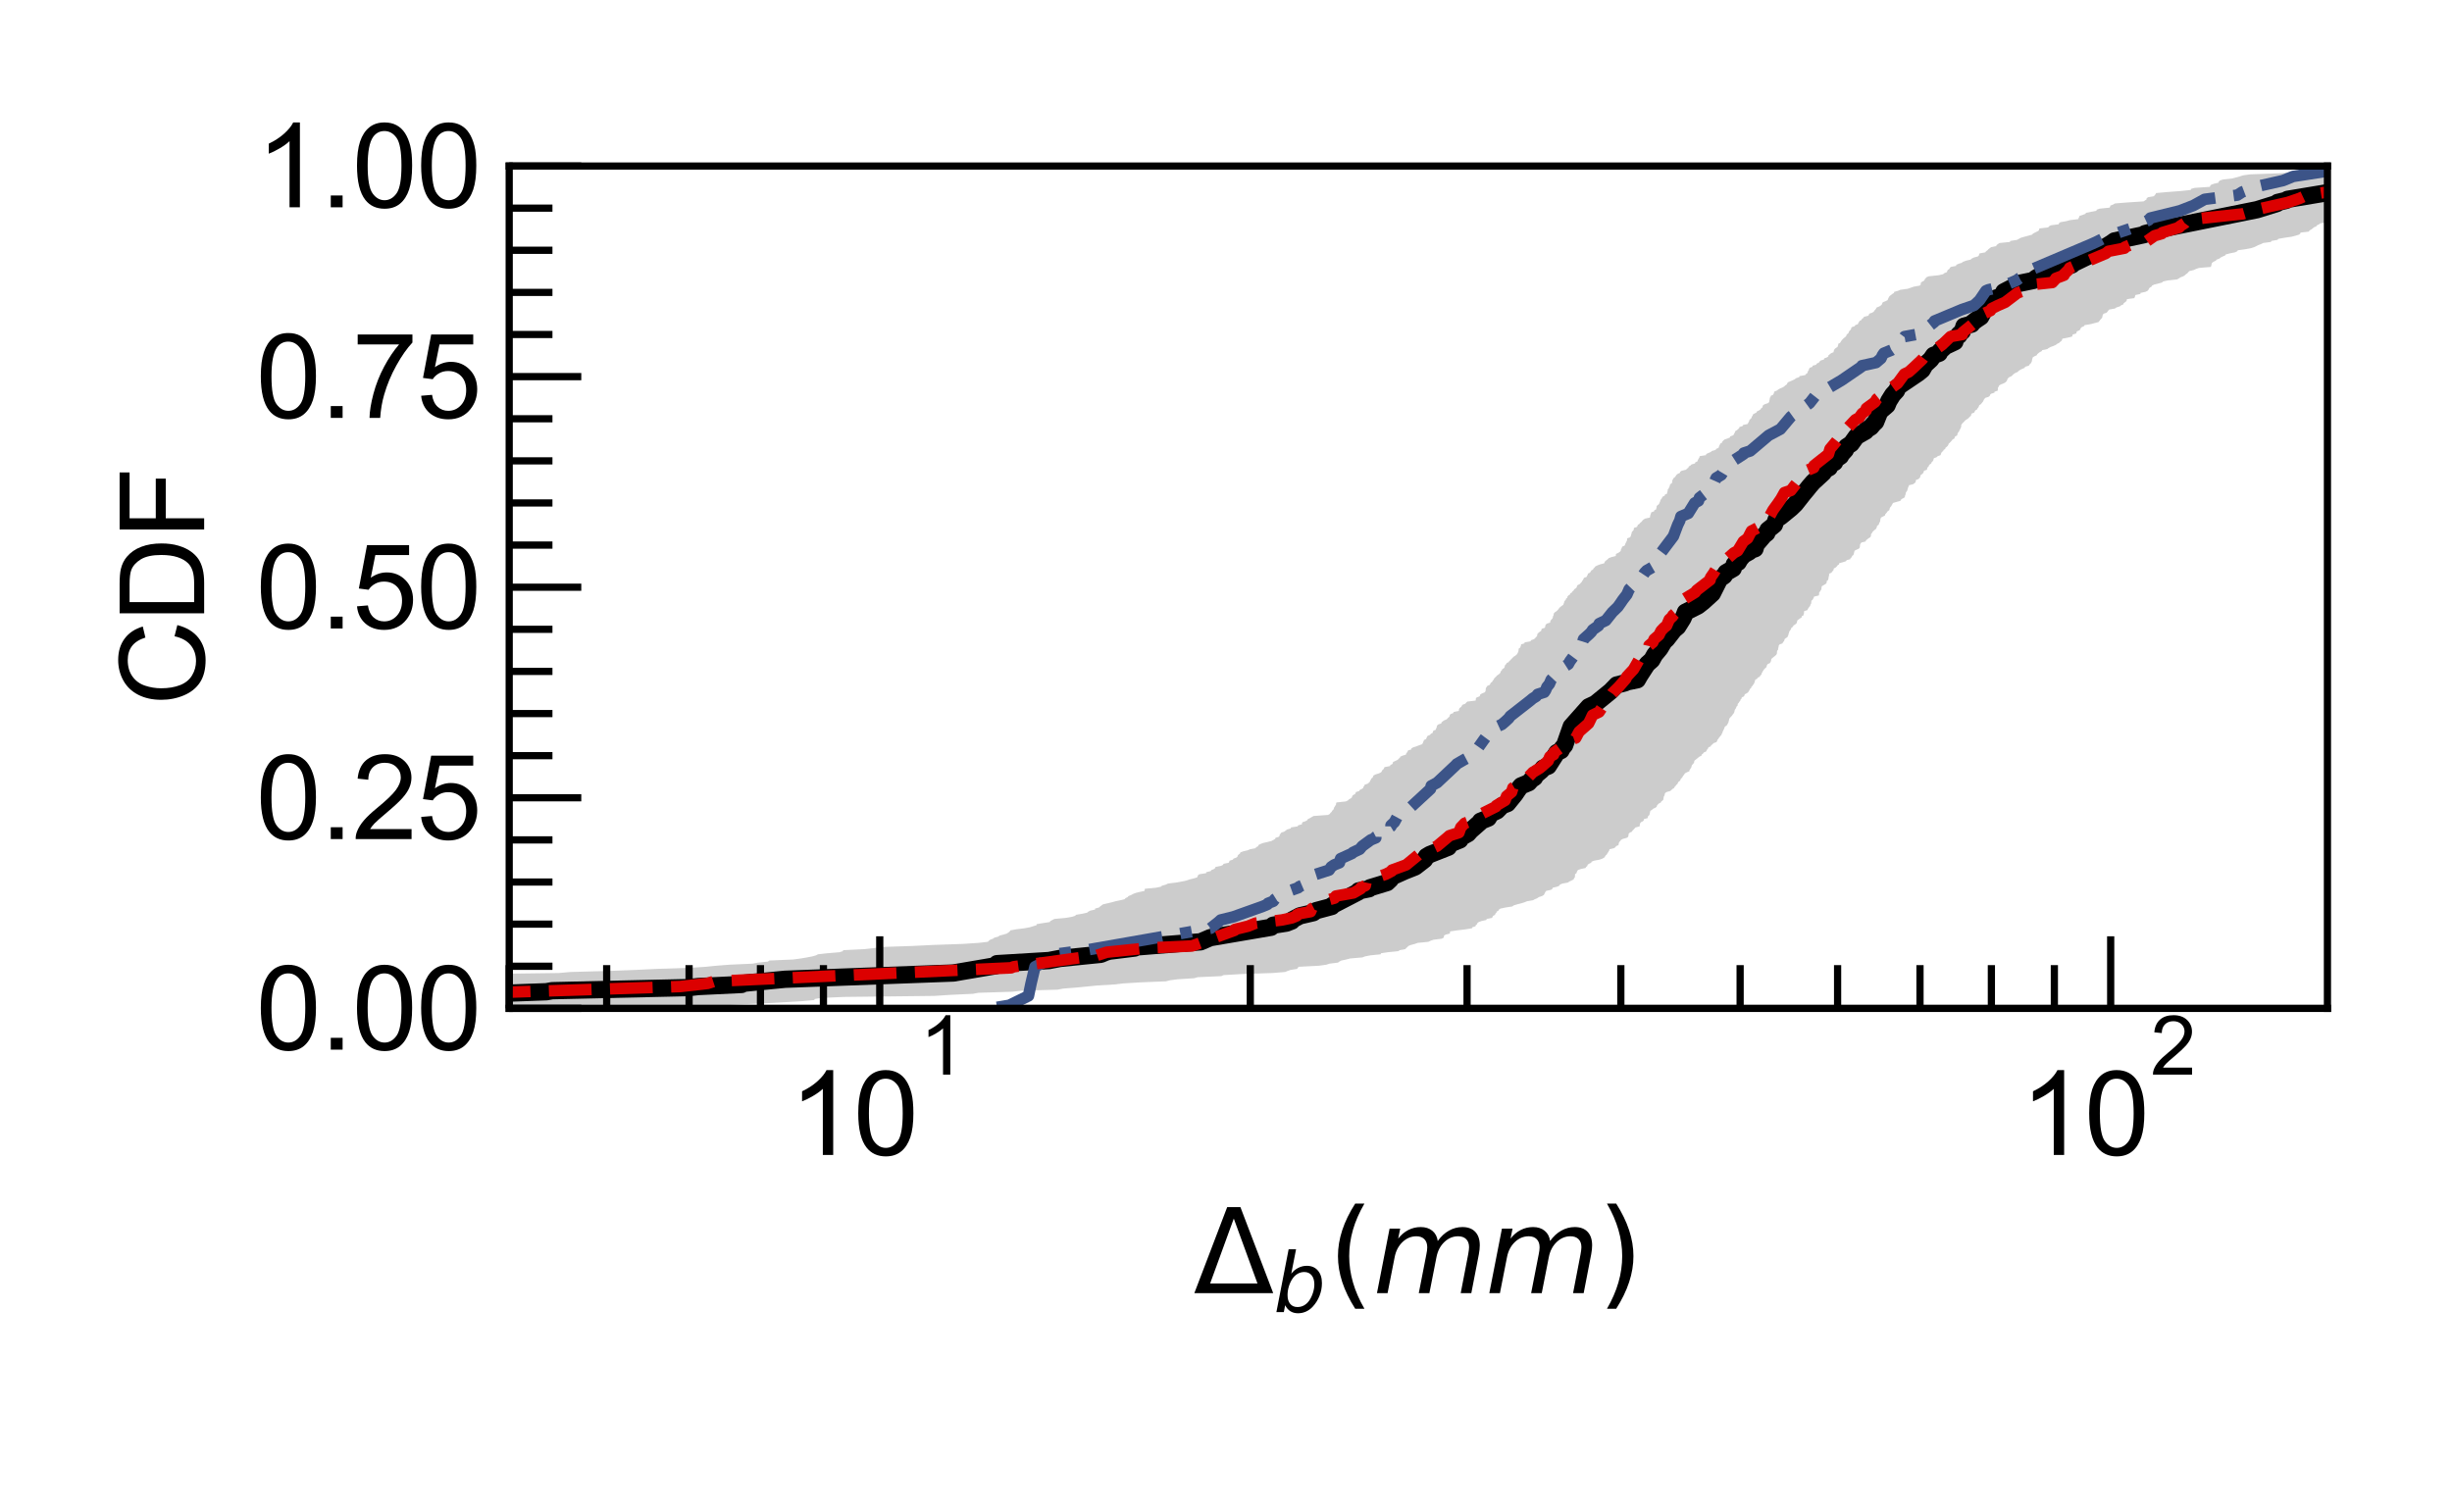<?xml version="1.0" encoding="utf-8" standalone="no"?>
<!DOCTYPE svg PUBLIC "-//W3C//DTD SVG 1.1//EN"
  "http://www.w3.org/Graphics/SVG/1.1/DTD/svg11.dtd">
<svg xmlns:xlink="http://www.w3.org/1999/xlink" width="170.079pt" height="104.882pt" viewBox="0 0 170.079 104.882" xmlns="http://www.w3.org/2000/svg" version="1.1">
 <defs>
  <style type="text/css">*{stroke-linejoin: round; stroke-linecap: butt}</style>
 </defs>
 <g id="figure_1">
  <g id="patch_1">
   <path d="M 0 104.882 
L 170.079 104.882 
L 170.079 0 
L 0 0 
z
" style="fill: #ffffff"/>
  </g>
  <g id="axes_1">
   <g id="patch_2">
    <path d="M 35.32 69.962 
L 161.439 69.962 
L 161.439 11.52 
L 35.32 11.52 
z
" style="fill: #ffffff"/>
   </g>
   <g id="PolyCollection_1">
    <path d="M -62.913 69.89 
L 45.444 69.89 
L 50.181 69.818 
L 50.434 69.746 
L 51.632 69.674 
L 53.203 69.602 
L 54.501 69.529 
L 55.69 69.457 
L 56.475 69.385 
L 56.515 69.313 
L 56.929 69.241 
L 58.527 69.169 
L 64.802 69.097 
L 65.92 69.024 
L 67.488 68.952 
L 67.875 68.88 
L 70.212 68.808 
L 70.869 68.736 
L 73.355 68.664 
L 73.733 68.592 
L 74.634 68.519 
L 75.393 68.447 
L 76.098 68.375 
L 77.282 68.303 
L 77.911 68.231 
L 79.068 68.159 
L 80.873 68.086 
L 81.144 68.014 
L 81.695 67.942 
L 82.837 67.87 
L 83.083 67.798 
L 84.707 67.726 
L 84.871 67.654 
L 86.112 67.581 
L 88.273 67.509 
L 89.145 67.437 
L 89.313 67.365 
L 89.526 67.293 
L 89.979 67.221 
L 90.006 67.148 
L 90.096 67.076 
L 91.479 67.004 
L 92.006 66.932 
L 92.218 66.86 
L 92.804 66.788 
L 92.903 66.716 
L 93.044 66.643 
L 93.383 66.571 
L 93.661 66.499 
L 94.503 66.427 
L 94.683 66.355 
L 95.057 66.283 
L 95.769 66.211 
L 95.793 66.138 
L 96.267 66.066 
L 96.985 65.994 
L 97.095 65.922 
L 97.481 65.85 
L 97.538 65.778 
L 97.627 65.705 
L 97.687 65.633 
L 97.869 65.561 
L 98.142 65.489 
L 98.341 65.417 
L 99.078 65.345 
L 99.225 65.273 
L 99.432 65.2 
L 100.008 65.128 
L 100.135 65.056 
L 100.16 64.984 
L 100.16 64.912 
L 100.288 64.84 
L 100.574 64.768 
L 100.574 64.695 
L 100.586 64.623 
L 101.063 64.551 
L 101.651 64.479 
L 102.101 64.407 
L 102.127 64.335 
L 102.353 64.262 
L 102.359 64.19 
L 102.46 64.118 
L 102.473 64.046 
L 102.568 63.974 
L 102.769 63.902 
L 103.1 63.83 
L 103.123 63.757 
L 103.5 63.685 
L 103.527 63.613 
L 103.564 63.541 
L 103.703 63.469 
L 103.719 63.397 
L 103.799 63.324 
L 103.811 63.252 
L 103.937 63.18 
L 103.968 63.108 
L 104.086 63.036 
L 104.426 62.964 
L 104.902 62.892 
L 104.994 62.819 
L 105.226 62.747 
L 105.511 62.675 
L 105.744 62.603 
L 105.912 62.531 
L 106.338 62.459 
L 106.463 62.387 
L 106.637 62.314 
L 106.733 62.242 
L 106.962 62.17 
L 107.079 62.098 
L 107.125 62.026 
L 107.159 61.954 
L 107.191 61.881 
L 107.254 61.809 
L 107.583 61.737 
L 107.681 61.665 
L 107.698 61.593 
L 108.007 61.521 
L 108.163 61.449 
L 108.203 61.376 
L 108.371 61.304 
L 108.758 61.232 
L 108.857 61.16 
L 109.015 61.088 
L 109.156 61.016 
L 109.172 60.944 
L 109.238 60.871 
L 109.242 60.799 
L 109.248 60.727 
L 109.251 60.655 
L 109.352 60.583 
L 109.369 60.511 
L 109.4 60.438 
L 109.45 60.366 
L 109.649 60.294 
L 109.983 60.222 
L 110.015 60.15 
L 110.109 60.078 
L 110.117 60.006 
L 110.208 59.933 
L 110.371 59.861 
L 110.394 59.789 
L 110.563 59.717 
L 110.945 59.645 
L 111.152 59.573 
L 111.276 59.5 
L 111.33 59.428 
L 111.371 59.356 
L 111.455 59.284 
L 111.493 59.212 
L 111.541 59.14 
L 111.582 59.068 
L 111.63 58.995 
L 111.638 58.923 
L 111.941 58.851 
L 112.054 58.779 
L 112.095 58.707 
L 112.263 58.635 
L 112.273 58.563 
L 112.29 58.49 
L 112.318 58.418 
L 112.395 58.346 
L 112.435 58.274 
L 112.569 58.202 
L 112.84 58.13 
L 112.939 58.057 
L 112.949 57.985 
L 112.968 57.913 
L 112.97 57.841 
L 113.052 57.769 
L 113.204 57.697 
L 113.235 57.625 
L 113.315 57.552 
L 113.38 57.48 
L 113.447 57.408 
L 113.73 57.336 
L 113.737 57.264 
L 113.746 57.192 
L 113.766 57.119 
L 113.822 57.047 
L 113.967 56.975 
L 114.024 56.903 
L 114.027 56.831 
L 114.292 56.759 
L 114.293 56.687 
L 114.329 56.614 
L 114.413 56.542 
L 114.424 56.47 
L 114.443 56.398 
L 114.455 56.326 
L 114.476 56.254 
L 114.593 56.182 
L 114.67 56.109 
L 114.835 56.037 
L 114.915 55.965 
L 114.933 55.893 
L 114.99 55.821 
L 115.063 55.749 
L 115.202 55.676 
L 115.234 55.604 
L 115.336 55.532 
L 115.383 55.46 
L 115.386 55.388 
L 115.396 55.316 
L 115.418 55.244 
L 115.466 55.171 
L 115.469 55.099 
L 115.498 55.027 
L 115.593 54.955 
L 115.848 54.883 
L 115.937 54.811 
L 116.012 54.739 
L 116.127 54.666 
L 116.158 54.594 
L 116.229 54.522 
L 116.286 54.45 
L 116.359 54.378 
L 116.39 54.306 
L 116.437 54.233 
L 116.542 54.161 
L 116.564 54.089 
L 116.604 54.017 
L 116.685 53.945 
L 116.717 53.873 
L 116.772 53.801 
L 116.826 53.728 
L 116.873 53.656 
L 117.004 53.584 
L 117.18 53.512 
L 117.186 53.44 
L 117.236 53.368 
L 117.281 53.295 
L 117.325 53.223 
L 117.333 53.151 
L 117.361 53.079 
L 117.435 53.007 
L 117.487 52.935 
L 117.518 52.863 
L 117.521 52.79 
L 117.604 52.718 
L 117.698 52.646 
L 117.78 52.574 
L 117.871 52.502 
L 118.021 52.43 
L 118.033 52.358 
L 118.131 52.285 
L 118.173 52.213 
L 118.34 52.141 
L 118.379 52.069 
L 118.415 51.997 
L 118.481 51.925 
L 118.497 51.852 
L 118.675 51.78 
L 118.682 51.708 
L 118.795 51.636 
L 118.849 51.564 
L 119.05 51.492 
L 119.107 51.42 
L 119.113 51.347 
L 119.182 51.275 
L 119.223 51.203 
L 119.283 51.131 
L 119.337 51.059 
L 119.408 50.987 
L 119.425 50.914 
L 119.477 50.842 
L 119.484 50.77 
L 119.527 50.698 
L 119.56 50.626 
L 119.593 50.554 
L 119.618 50.482 
L 119.65 50.409 
L 119.765 50.337 
L 119.815 50.265 
L 119.851 50.193 
L 119.891 50.121 
L 119.904 50.049 
L 119.932 49.977 
L 119.936 49.904 
L 119.971 49.832 
L 120.033 49.76 
L 120.106 49.688 
L 120.163 49.616 
L 120.209 49.544 
L 120.272 49.471 
L 120.297 49.399 
L 120.318 49.327 
L 120.327 49.255 
L 120.382 49.183 
L 120.428 49.111 
L 120.433 49.039 
L 120.52 48.966 
L 120.527 48.894 
L 120.547 48.822 
L 120.615 48.75 
L 120.654 48.678 
L 120.718 48.606 
L 120.732 48.534 
L 120.807 48.461 
L 120.812 48.389 
L 120.963 48.317 
L 121.001 48.245 
L 121.019 48.173 
L 121.158 48.101 
L 121.259 48.028 
L 121.301 47.956 
L 121.352 47.884 
L 121.366 47.812 
L 121.465 47.74 
L 121.473 47.668 
L 121.547 47.596 
L 121.594 47.523 
L 121.651 47.451 
L 121.685 47.379 
L 121.708 47.307 
L 121.735 47.235 
L 121.746 47.163 
L 121.883 47.09 
L 121.919 47.018 
L 122.074 46.946 
L 122.092 46.874 
L 122.184 46.802 
L 122.188 46.73 
L 122.233 46.658 
L 122.268 46.585 
L 122.315 46.513 
L 122.365 46.441 
L 122.43 46.369 
L 122.517 46.297 
L 122.543 46.225 
L 122.557 46.153 
L 122.61 46.08 
L 122.762 46.008 
L 122.812 45.936 
L 122.842 45.864 
L 122.853 45.792 
L 122.861 45.72 
L 122.947 45.647 
L 123.036 45.575 
L 123.125 45.503 
L 123.205 45.431 
L 123.248 45.359 
L 123.255 45.287 
L 123.257 45.215 
L 123.28 45.142 
L 123.335 45.07 
L 123.338 44.998 
L 123.357 44.926 
L 123.372 44.854 
L 123.384 44.782 
L 123.439 44.71 
L 123.646 44.637 
L 123.666 44.565 
L 123.737 44.493 
L 123.773 44.421 
L 123.778 44.349 
L 123.869 44.277 
L 123.983 44.204 
L 124.008 44.132 
L 124.049 44.06 
L 124.057 43.988 
L 124.092 43.916 
L 124.1 43.844 
L 124.143 43.772 
L 124.198 43.699 
L 124.24 43.627 
L 124.255 43.555 
L 124.373 43.483 
L 124.39 43.411 
L 124.494 43.339 
L 124.594 43.266 
L 124.637 43.194 
L 124.65 43.122 
L 124.667 43.05 
L 124.758 42.978 
L 124.86 42.906 
L 124.972 42.834 
L 124.972 42.761 
L 125.099 42.689 
L 125.107 42.617 
L 125.132 42.545 
L 125.133 42.473 
L 125.14 42.401 
L 125.378 42.329 
L 125.385 42.256 
L 125.451 42.184 
L 125.489 42.112 
L 125.561 42.04 
L 125.565 41.968 
L 125.622 41.896 
L 125.633 41.823 
L 125.639 41.751 
L 125.649 41.679 
L 125.732 41.607 
L 125.772 41.535 
L 125.807 41.463 
L 125.832 41.391 
L 126.149 41.318 
L 126.18 41.246 
L 126.183 41.174 
L 126.184 41.102 
L 126.251 41.03 
L 126.292 40.958 
L 126.34 40.885 
L 126.342 40.813 
L 126.351 40.741 
L 126.368 40.669 
L 126.501 40.597 
L 126.623 40.525 
L 126.695 40.453 
L 126.705 40.38 
L 126.711 40.308 
L 126.81 40.236 
L 126.817 40.164 
L 126.837 40.092 
L 126.842 40.02 
L 126.87 39.948 
L 126.873 39.875 
L 126.88 39.803 
L 127.045 39.731 
L 127.079 39.659 
L 127.159 39.587 
L 127.188 39.515 
L 127.197 39.442 
L 127.335 39.37 
L 127.406 39.298 
L 127.454 39.226 
L 127.562 39.154 
L 127.565 39.082 
L 127.817 39.01 
L 128.044 38.937 
L 128.087 38.865 
L 128.35 38.793 
L 128.356 38.721 
L 128.456 38.649 
L 128.46 38.577 
L 128.557 38.505 
L 128.582 38.432 
L 128.603 38.36 
L 128.619 38.288 
L 128.633 38.216 
L 128.765 38.144 
L 128.929 38.072 
L 128.996 37.999 
L 129.009 37.927 
L 129.013 37.855 
L 129.022 37.783 
L 129.056 37.711 
L 129.115 37.639 
L 129.413 37.567 
L 129.425 37.494 
L 129.513 37.422 
L 129.605 37.35 
L 129.724 37.278 
L 129.769 37.206 
L 129.779 37.134 
L 129.782 37.061 
L 129.842 36.989 
L 129.876 36.917 
L 129.948 36.845 
L 130.022 36.773 
L 130.125 36.701 
L 130.157 36.629 
L 130.189 36.556 
L 130.198 36.484 
L 130.306 36.412 
L 130.337 36.34 
L 130.354 36.268 
L 130.407 36.196 
L 130.424 36.124 
L 130.424 36.051 
L 130.445 35.979 
L 130.477 35.907 
L 130.613 35.835 
L 130.75 35.763 
L 130.761 35.691 
L 130.823 35.618 
L 130.886 35.546 
L 130.932 35.474 
L 131.041 35.402 
L 131.068 35.33 
L 131.08 35.258 
L 131.12 35.186 
L 131.189 35.113 
L 131.224 35.041 
L 131.266 34.969 
L 131.303 34.897 
L 131.543 34.825 
L 131.82 34.753 
L 131.843 34.681 
L 131.932 34.608 
L 132.08 34.536 
L 132.131 34.464 
L 132.138 34.392 
L 132.171 34.32 
L 132.187 34.248 
L 132.196 34.175 
L 132.246 34.103 
L 132.297 34.031 
L 132.311 33.959 
L 132.341 33.887 
L 132.346 33.815 
L 132.401 33.743 
L 132.403 33.67 
L 132.691 33.598 
L 132.799 33.526 
L 132.873 33.454 
L 132.887 33.382 
L 132.89 33.31 
L 133.073 33.237 
L 133.142 33.165 
L 133.198 33.093 
L 133.202 33.021 
L 133.235 32.949 
L 133.347 32.877 
L 133.408 32.805 
L 133.436 32.732 
L 133.453 32.66 
L 133.665 32.588 
L 133.671 32.516 
L 133.688 32.444 
L 133.776 32.372 
L 133.792 32.3 
L 133.85 32.227 
L 133.96 32.155 
L 133.974 32.083 
L 134.051 32.011 
L 134.103 31.939 
L 134.114 31.867 
L 134.14 31.794 
L 134.329 31.722 
L 134.403 31.65 
L 134.608 31.578 
L 134.63 31.506 
L 134.653 31.434 
L 134.694 31.362 
L 134.786 31.289 
L 134.816 31.217 
L 134.928 31.145 
L 134.942 31.073 
L 135.032 31.001 
L 135.104 30.929 
L 135.144 30.856 
L 135.169 30.784 
L 135.247 30.712 
L 135.32 30.64 
L 135.38 30.568 
L 135.434 30.496 
L 135.561 30.424 
L 135.584 30.351 
L 135.611 30.279 
L 135.758 30.207 
L 135.77 30.135 
L 135.786 30.063 
L 135.833 29.991 
L 135.901 29.919 
L 135.91 29.846 
L 135.971 29.774 
L 135.988 29.702 
L 136.032 29.63 
L 136.034 29.558 
L 136.041 29.486 
L 136.088 29.413 
L 136.141 29.341 
L 136.228 29.269 
L 136.286 29.197 
L 136.373 29.125 
L 136.495 29.053 
L 136.568 28.981 
L 136.638 28.908 
L 136.719 28.836 
L 136.726 28.764 
L 136.767 28.692 
L 136.946 28.62 
L 136.971 28.548 
L 137.015 28.476 
L 137.138 28.403 
L 137.169 28.331 
L 137.233 28.259 
L 137.259 28.187 
L 137.292 28.115 
L 137.397 28.043 
L 137.461 27.97 
L 137.519 27.898 
L 137.572 27.826 
L 137.592 27.754 
L 137.648 27.682 
L 137.694 27.61 
L 137.922 27.538 
L 138.018 27.465 
L 138.042 27.393 
L 138.103 27.321 
L 138.336 27.249 
L 138.35 27.177 
L 138.568 27.105 
L 138.578 27.032 
L 138.578 26.96 
L 138.59 26.888 
L 138.644 26.816 
L 138.665 26.744 
L 138.79 26.672 
L 138.975 26.6 
L 139.104 26.527 
L 139.178 26.455 
L 139.22 26.383 
L 139.238 26.311 
L 139.287 26.239 
L 139.37 26.167 
L 139.532 26.095 
L 139.6 26.022 
L 139.677 25.95 
L 139.784 25.878 
L 139.955 25.806 
L 140.019 25.734 
L 140.126 25.662 
L 140.272 25.589 
L 140.453 25.517 
L 140.459 25.445 
L 140.731 25.373 
L 140.761 25.301 
L 140.846 25.229 
L 140.896 25.157 
L 140.931 25.084 
L 140.946 25.012 
L 140.954 24.94 
L 140.978 24.868 
L 141.001 24.796 
L 141.107 24.724 
L 141.274 24.651 
L 141.306 24.579 
L 141.388 24.507 
L 141.481 24.435 
L 141.62 24.363 
L 141.653 24.291 
L 142.005 24.219 
L 142.1 24.146 
L 142.243 24.074 
L 142.439 24.002 
L 142.598 23.93 
L 142.685 23.858 
L 142.834 23.786 
L 142.907 23.714 
L 143.006 23.641 
L 143.027 23.569 
L 143.06 23.497 
L 143.435 23.425 
L 143.725 23.353 
L 143.753 23.281 
L 143.772 23.208 
L 144.018 23.136 
L 144.037 23.064 
L 144.055 22.992 
L 144.235 22.92 
L 144.297 22.848 
L 144.32 22.776 
L 144.387 22.703 
L 144.553 22.631 
L 144.592 22.559 
L 145.028 22.487 
L 145.294 22.415 
L 145.565 22.343 
L 145.62 22.271 
L 145.675 22.198 
L 145.734 22.126 
L 145.811 22.054 
L 145.826 21.982 
L 145.841 21.91 
L 145.861 21.838 
L 145.915 21.765 
L 146.125 21.693 
L 146.186 21.621 
L 146.235 21.549 
L 146.303 21.477 
L 146.701 21.405 
L 146.797 21.333 
L 147.035 21.26 
L 147.124 21.188 
L 147.283 21.116 
L 147.301 21.044 
L 147.399 20.972 
L 147.488 20.9 
L 147.522 20.827 
L 147.531 20.755 
L 148.034 20.683 
L 148.086 20.611 
L 148.092 20.539 
L 148.123 20.467 
L 148.468 20.395 
L 148.474 20.322 
L 148.816 20.25 
L 148.961 20.178 
L 149.026 20.106 
L 149.057 20.034 
L 149.109 19.962 
L 149.234 19.89 
L 149.27 19.817 
L 149.421 19.745 
L 149.703 19.673 
L 149.97 19.601 
L 150.039 19.529 
L 150.346 19.457 
L 151.019 19.384 
L 151.141 19.312 
L 151.252 19.24 
L 151.441 19.168 
L 151.553 19.096 
L 151.63 19.024 
L 151.73 18.952 
L 151.794 18.879 
L 151.864 18.807 
L 152.166 18.735 
L 152.319 18.663 
L 152.519 18.591 
L 153.367 18.519 
L 153.37 18.447 
L 153.402 18.374 
L 153.403 18.302 
L 153.442 18.23 
L 153.544 18.158 
L 153.696 18.086 
L 153.749 18.014 
L 153.948 17.941 
L 154.031 17.869 
L 154.171 17.797 
L 154.34 17.725 
L 154.388 17.653 
L 154.659 17.581 
L 155.021 17.509 
L 155.18 17.436 
L 155.222 17.364 
L 155.751 17.292 
L 156.13 17.22 
L 156.354 17.148 
L 156.505 17.076 
L 156.648 17.003 
L 156.845 16.931 
L 156.978 16.859 
L 157.518 16.787 
L 157.558 16.715 
L 157.976 16.643 
L 158.032 16.571 
L 158.447 16.498 
L 158.947 16.426 
L 159.223 16.354 
L 159.463 16.282 
L 159.558 16.21 
L 159.571 16.138 
L 160.166 16.066 
L 160.18 15.993 
L 160.316 15.921 
L 160.417 15.849 
L 160.491 15.777 
L 160.662 15.705 
L 160.715 15.633 
L 160.863 15.56 
L 160.962 15.488 
L 161.667 15.416 
L 161.929 15.344 
L 162.064 15.272 
L 162.475 15.2 
L 163.271 15.128 
L 163.534 15.055 
L 163.574 14.983 
L 163.744 14.911 
L 164.168 14.839 
L 165.521 14.767 
L 165.792 14.695 
L 165.855 14.622 
L 166.859 14.55 
L 167.051 14.478 
L 167.986 14.406 
L 168.012 14.334 
L 168.254 14.262 
L 168.277 14.19 
L 168.453 14.117 
L 168.474 14.045 
L 169.748 13.973 
L 171.078 13.901 
L 171.341 13.829 
L 171.97 13.757 
L 172.357 13.685 
L 172.857 13.612 
L 173.255 13.54 
L 173.699 13.468 
L 173.729 13.396 
L 174.011 13.324 
L 174.305 13.252 
L 174.433 13.179 
L 175.271 13.107 
L 175.68 13.035 
L 175.843 12.963 
L 175.945 12.891 
L 176.406 12.819 
L 176.489 12.747 
L 176.887 12.674 
L 176.949 12.602 
L 177.151 12.53 
L 177.849 12.458 
L 179.172 12.386 
L 180.034 12.314 
L 180.51 12.242 
L 181.298 12.169 
L 183.572 12.097 
L 183.655 12.025 
L 183.773 11.953 
L 184.572 11.881 
L 185.665 11.809 
L 186.075 11.736 
L 189.405 11.664 
L 189.749 11.592 
L 191.417 11.52 
L 174.635 11.52 
L 174.635 11.52 
L 171.304 11.592 
L 170.264 11.664 
L 163.724 11.736 
L 162.801 11.809 
L 162.62 11.881 
L 159.227 11.953 
L 158.053 12.025 
L 156.067 12.097 
L 155.574 12.169 
L 155.358 12.242 
L 155.083 12.314 
L 154.825 12.386 
L 154.178 12.458 
L 153.969 12.53 
L 153.9 12.602 
L 153.883 12.674 
L 153.577 12.747 
L 153.372 12.819 
L 153.308 12.891 
L 153.287 12.963 
L 152.228 13.035 
L 151.969 13.107 
L 151.967 13.179 
L 151.291 13.252 
L 150.324 13.324 
L 149.545 13.396 
L 149.528 13.468 
L 149.454 13.54 
L 149.411 13.612 
L 148.994 13.685 
L 148.896 13.757 
L 148.896 13.829 
L 148.795 13.901 
L 148.688 13.973 
L 147.579 14.045 
L 146.691 14.117 
L 146.581 14.19 
L 146.385 14.262 
L 146.367 14.334 
L 146.328 14.406 
L 145.632 14.478 
L 145.429 14.55 
L 145.419 14.622 
L 145.042 14.695 
L 144.693 14.767 
L 144.647 14.839 
L 144.458 14.911 
L 144.238 14.983 
L 144.222 15.055 
L 144.177 15.128 
L 144.163 15.2 
L 143.588 15.272 
L 143.323 15.344 
L 142.911 15.416 
L 142.819 15.488 
L 142.802 15.56 
L 142.253 15.633 
L 142.12 15.705 
L 142.075 15.777 
L 141.463 15.849 
L 141.439 15.921 
L 141.424 15.993 
L 141.296 16.066 
L 141.147 16.138 
L 141.01 16.21 
L 140.953 16.282 
L 140.694 16.354 
L 140.417 16.426 
L 140.174 16.498 
L 140.039 16.571 
L 139.906 16.643 
L 139.442 16.715 
L 139.411 16.787 
L 138.701 16.859 
L 138.581 16.931 
L 138.493 17.003 
L 138.458 17.076 
L 138.112 17.148 
L 138.017 17.22 
L 137.921 17.292 
L 137.86 17.364 
L 137.757 17.436 
L 137.702 17.509 
L 137.309 17.581 
L 137.277 17.653 
L 137.263 17.725 
L 137.181 17.797 
L 136.909 17.869 
L 136.764 17.941 
L 136.686 18.014 
L 136.372 18.086 
L 136.18 18.158 
L 136.071 18.23 
L 135.854 18.302 
L 135.689 18.374 
L 135.689 18.447 
L 135.311 18.519 
L 135.248 18.591 
L 135.21 18.663 
L 135.101 18.735 
L 135.066 18.807 
L 135.049 18.879 
L 134.863 18.952 
L 134.782 19.024 
L 134.476 19.096 
L 133.79 19.168 
L 133.614 19.24 
L 133.57 19.312 
L 133.497 19.384 
L 133.486 19.457 
L 133.357 19.529 
L 133.243 19.601 
L 133.23 19.673 
L 133.228 19.745 
L 133.153 19.817 
L 132.743 19.89 
L 132.54 19.962 
L 132.334 20.034 
L 131.817 20.106 
L 131.649 20.178 
L 131.384 20.25 
L 131.377 20.322 
L 131.256 20.395 
L 131.172 20.467 
L 131.073 20.539 
L 131.025 20.611 
L 130.986 20.683 
L 130.96 20.755 
L 130.927 20.827 
L 130.777 20.9 
L 130.595 20.972 
L 130.56 21.044 
L 130.538 21.116 
L 130.469 21.188 
L 130.362 21.26 
L 130.171 21.333 
L 130.135 21.405 
L 130.083 21.477 
L 130.015 21.549 
L 129.97 21.621 
L 129.865 21.693 
L 129.65 21.765 
L 129.636 21.838 
L 129.58 21.91 
L 129.288 21.982 
L 129.254 22.054 
L 129.152 22.126 
L 129.114 22.198 
L 128.987 22.271 
L 128.943 22.343 
L 128.896 22.415 
L 128.874 22.487 
L 128.686 22.559 
L 128.646 22.631 
L 128.441 22.703 
L 128.402 22.776 
L 128.39 22.848 
L 128.324 22.92 
L 128.254 22.992 
L 128.238 23.064 
L 128.192 23.136 
L 128.093 23.208 
L 128.074 23.281 
L 128.028 23.353 
L 127.936 23.425 
L 127.85 23.497 
L 127.785 23.569 
L 127.724 23.641 
L 127.679 23.714 
L 127.637 23.786 
L 127.505 23.858 
L 127.502 23.93 
L 127.477 24.002 
L 127.455 24.074 
L 127.334 24.146 
L 127.253 24.219 
L 127.212 24.291 
L 127.192 24.363 
L 127.183 24.435 
L 127.007 24.507 
L 126.925 24.579 
L 126.826 24.651 
L 126.824 24.724 
L 126.722 24.796 
L 126.526 24.868 
L 126.522 24.94 
L 126.291 25.012 
L 126.21 25.084 
L 126.165 25.157 
L 126.008 25.229 
L 125.984 25.301 
L 125.727 25.373 
L 125.718 25.445 
L 125.533 25.517 
L 125.481 25.589 
L 125.472 25.662 
L 125.416 25.734 
L 125.388 25.806 
L 125.373 25.878 
L 125.269 25.95 
L 125.221 26.022 
L 124.82 26.095 
L 124.798 26.167 
L 124.584 26.239 
L 124.492 26.311 
L 124.345 26.383 
L 124.181 26.455 
L 124.01 26.527 
L 123.969 26.6 
L 123.935 26.672 
L 123.831 26.744 
L 123.754 26.816 
L 123.627 26.888 
L 123.458 26.96 
L 123.34 27.032 
L 123.236 27.105 
L 123.055 27.177 
L 123.054 27.249 
L 123.024 27.321 
L 122.984 27.393 
L 122.824 27.465 
L 122.812 27.538 
L 122.758 27.61 
L 122.754 27.682 
L 122.738 27.754 
L 122.724 27.826 
L 122.715 27.898 
L 122.636 27.97 
L 122.411 28.043 
L 122.292 28.115 
L 122.262 28.187 
L 122.256 28.259 
L 122.155 28.331 
L 122.118 28.403 
L 122.009 28.476 
L 121.861 28.548 
L 121.837 28.62 
L 121.694 28.692 
L 121.577 28.764 
L 121.575 28.836 
L 121.509 28.908 
L 121.497 28.981 
L 121.444 29.053 
L 121.347 29.125 
L 121.336 29.197 
L 121.298 29.269 
L 121.258 29.341 
L 121.231 29.413 
L 120.904 29.486 
L 120.878 29.558 
L 120.651 29.63 
L 120.637 29.702 
L 120.562 29.774 
L 120.479 29.846 
L 120.356 29.919 
L 120.346 29.991 
L 120.296 30.063 
L 120.274 30.135 
L 120.203 30.207 
L 120.011 30.279 
L 119.998 30.351 
L 119.826 30.424 
L 119.612 30.496 
L 119.532 30.568 
L 119.467 30.64 
L 119.444 30.712 
L 119.317 30.784 
L 119.297 30.856 
L 119.249 30.929 
L 119.232 31.001 
L 119.202 31.073 
L 119.035 31.145 
L 119.001 31.217 
L 118.747 31.289 
L 118.656 31.362 
L 118.491 31.434 
L 118.34 31.506 
L 118.34 31.578 
L 117.892 31.65 
L 117.884 31.722 
L 117.841 31.794 
L 117.798 31.867 
L 117.762 31.939 
L 117.74 32.011 
L 117.586 32.083 
L 117.568 32.155 
L 117.321 32.227 
L 117.256 32.3 
L 117.129 32.372 
L 117.118 32.444 
L 117.013 32.516 
L 116.951 32.588 
L 116.648 32.66 
L 116.543 32.732 
L 116.529 32.805 
L 116.372 32.877 
L 116.286 32.949 
L 116.237 33.021 
L 116.19 33.093 
L 116.088 33.165 
L 116.051 33.237 
L 116.007 33.31 
L 115.993 33.382 
L 115.985 33.454 
L 115.963 33.526 
L 115.852 33.598 
L 115.824 33.67 
L 115.816 33.743 
L 115.77 33.815 
L 115.75 33.887 
L 115.68 33.959 
L 115.678 34.031 
L 115.662 34.103 
L 115.638 34.175 
L 115.635 34.248 
L 115.482 34.32 
L 115.466 34.392 
L 115.322 34.464 
L 115.282 34.536 
L 115.25 34.608 
L 115.178 34.681 
L 115.16 34.753 
L 115.138 34.825 
L 115.099 34.897 
L 115.08 34.969 
L 114.986 35.041 
L 114.913 35.113 
L 114.911 35.186 
L 114.889 35.258 
L 114.884 35.33 
L 114.75 35.402 
L 114.736 35.474 
L 114.538 35.546 
L 114.517 35.618 
L 114.493 35.691 
L 114.467 35.763 
L 114.455 35.835 
L 114.444 35.907 
L 114.116 35.979 
L 113.993 36.051 
L 113.916 36.124 
L 113.868 36.196 
L 113.777 36.268 
L 113.725 36.34 
L 113.609 36.412 
L 113.582 36.484 
L 113.546 36.556 
L 113.333 36.629 
L 113.324 36.701 
L 113.316 36.773 
L 113.249 36.845 
L 113.186 36.917 
L 113.176 36.989 
L 113.152 37.061 
L 113.126 37.134 
L 113.117 37.206 
L 113.061 37.278 
L 112.868 37.35 
L 112.866 37.422 
L 112.852 37.494 
L 112.822 37.567 
L 112.781 37.639 
L 112.745 37.711 
L 112.721 37.783 
L 112.692 37.855 
L 112.524 37.927 
L 112.495 37.999 
L 112.467 38.072 
L 112.424 38.144 
L 112.423 38.216 
L 112.354 38.288 
L 112.248 38.36 
L 112.091 38.432 
L 112.081 38.505 
L 112.077 38.577 
L 111.787 38.649 
L 111.591 38.721 
L 111.523 38.793 
L 111.435 38.865 
L 111.341 38.937 
L 111.301 39.01 
L 111.272 39.082 
L 110.998 39.154 
L 110.803 39.226 
L 110.66 39.298 
L 110.606 39.37 
L 110.53 39.442 
L 110.494 39.515 
L 110.37 39.587 
L 110.338 39.659 
L 110.282 39.731 
L 110.137 39.803 
L 110.134 39.875 
L 110.081 39.948 
L 110.064 40.02 
L 109.866 40.092 
L 109.836 40.164 
L 109.802 40.236 
L 109.747 40.308 
L 109.711 40.38 
L 109.635 40.453 
L 109.573 40.525 
L 109.428 40.597 
L 109.377 40.669 
L 109.372 40.741 
L 109.306 40.813 
L 109.187 40.885 
L 109.165 40.958 
L 109.071 41.03 
L 109.037 41.102 
L 108.911 41.174 
L 108.902 41.246 
L 108.784 41.318 
L 108.723 41.391 
L 108.72 41.463 
L 108.626 41.535 
L 108.608 41.607 
L 108.544 41.679 
L 108.494 41.751 
L 108.488 41.823 
L 108.456 41.896 
L 108.433 41.968 
L 108.319 42.04 
L 108.225 42.112 
L 108.154 42.184 
L 108.111 42.256 
L 108.045 42.329 
L 107.971 42.401 
L 107.861 42.473 
L 107.786 42.545 
L 107.764 42.617 
L 107.76 42.689 
L 107.716 42.761 
L 107.71 42.834 
L 107.681 42.906 
L 107.623 42.978 
L 107.553 43.05 
L 107.532 43.122 
L 107.526 43.194 
L 107.301 43.266 
L 107.21 43.339 
L 107.192 43.411 
L 107.177 43.483 
L 107.157 43.555 
L 106.939 43.627 
L 106.917 43.699 
L 106.896 43.772 
L 106.788 43.844 
L 106.702 43.916 
L 106.637 43.988 
L 106.627 44.06 
L 106.614 44.132 
L 106.545 44.204 
L 106.481 44.277 
L 106.4 44.349 
L 106.187 44.421 
L 106.167 44.493 
L 105.753 44.565 
L 105.739 44.637 
L 105.504 44.71 
L 105.503 44.782 
L 105.469 44.854 
L 105.452 44.926 
L 105.345 44.998 
L 105.336 45.07 
L 105.327 45.142 
L 105.311 45.215 
L 105.281 45.287 
L 105.24 45.359 
L 105.19 45.431 
L 105.087 45.503 
L 104.977 45.575 
L 104.913 45.647 
L 104.829 45.72 
L 104.781 45.792 
L 104.688 45.864 
L 104.646 45.936 
L 104.506 46.008 
L 104.47 46.08 
L 104.393 46.153 
L 104.372 46.225 
L 104.363 46.297 
L 104.302 46.369 
L 104.188 46.441 
L 104.172 46.513 
L 104.088 46.585 
L 104.083 46.658 
L 104.026 46.73 
L 103.937 46.802 
L 103.829 46.874 
L 103.769 46.946 
L 103.687 47.018 
L 103.628 47.09 
L 103.6 47.163 
L 103.535 47.235 
L 103.501 47.307 
L 103.395 47.379 
L 103.37 47.451 
L 103.323 47.523 
L 103.151 47.596 
L 103.116 47.668 
L 103.062 47.74 
L 103.057 47.812 
L 103.049 47.884 
L 103.039 47.956 
L 102.999 48.028 
L 102.82 48.101 
L 102.683 48.173 
L 102.659 48.245 
L 102.623 48.317 
L 102.424 48.389 
L 102.372 48.461 
L 102.367 48.534 
L 102.357 48.606 
L 101.779 48.678 
L 101.699 48.75 
L 101.642 48.822 
L 101.452 48.894 
L 101.393 48.966 
L 101.364 49.039 
L 101.256 49.111 
L 101.212 49.183 
L 101.193 49.255 
L 101.191 49.327 
L 100.823 49.399 
L 100.81 49.471 
L 100.613 49.544 
L 100.559 49.616 
L 100.553 49.688 
L 100.497 49.76 
L 100.411 49.832 
L 100.351 49.904 
L 100.177 49.977 
L 100.07 50.049 
L 99.989 50.121 
L 99.973 50.193 
L 99.76 50.265 
L 99.683 50.337 
L 99.655 50.409 
L 99.654 50.482 
L 99.604 50.554 
L 99.596 50.626 
L 99.423 50.698 
L 99.389 50.77 
L 99.378 50.842 
L 99.246 50.914 
L 99.191 50.987 
L 99.017 51.059 
L 98.98 51.131 
L 98.946 51.203 
L 98.92 51.275 
L 98.763 51.347 
L 98.751 51.42 
L 98.709 51.492 
L 98.692 51.564 
L 98.634 51.636 
L 98.433 51.708 
L 98.257 51.78 
L 98.027 51.852 
L 97.897 51.925 
L 97.893 51.997 
L 97.66 52.069 
L 97.637 52.141 
L 97.59 52.213 
L 97.535 52.285 
L 97.519 52.358 
L 97.282 52.43 
L 97.123 52.502 
L 97.102 52.574 
L 97.007 52.646 
L 96.955 52.718 
L 96.796 52.79 
L 96.626 52.863 
L 96.612 52.935 
L 96.585 53.007 
L 96.441 53.079 
L 96.414 53.151 
L 96.036 53.223 
L 96.003 53.295 
L 95.962 53.368 
L 95.876 53.44 
L 95.845 53.512 
L 95.799 53.584 
L 95.65 53.656 
L 95.422 53.728 
L 95.272 53.801 
L 95.238 53.873 
L 95.217 53.945 
L 95.117 54.017 
L 95.09 54.089 
L 95.042 54.161 
L 95.022 54.233 
L 94.95 54.306 
L 94.856 54.378 
L 94.647 54.45 
L 94.638 54.522 
L 94.565 54.594 
L 94.559 54.666 
L 94.458 54.739 
L 94.313 54.811 
L 94.281 54.883 
L 94.045 54.955 
L 94.028 55.027 
L 93.984 55.099 
L 93.84 55.171 
L 93.79 55.244 
L 93.778 55.316 
L 93.698 55.388 
L 93.567 55.46 
L 93.499 55.532 
L 93.357 55.604 
L 92.702 55.676 
L 92.675 55.749 
L 92.673 55.821 
L 92.625 55.893 
L 92.579 55.965 
L 92.534 56.037 
L 92.518 56.109 
L 92.482 56.182 
L 92.397 56.254 
L 92.372 56.326 
L 92.283 56.398 
L 92.245 56.47 
L 92.111 56.542 
L 91.116 56.614 
L 90.984 56.687 
L 90.867 56.759 
L 90.714 56.831 
L 90.684 56.903 
L 90.554 56.975 
L 90.347 57.047 
L 90.309 57.119 
L 90.307 57.192 
L 90.036 57.264 
L 90.008 57.336 
L 89.546 57.408 
L 89.534 57.48 
L 89.275 57.552 
L 89.174 57.625 
L 89.087 57.697 
L 88.869 57.769 
L 88.828 57.841 
L 88.758 57.913 
L 88.757 57.985 
L 88.71 58.057 
L 88.472 58.13 
L 88.449 58.202 
L 88.334 58.274 
L 88.194 58.346 
L 87.92 58.418 
L 87.602 58.49 
L 87.421 58.563 
L 87.28 58.635 
L 87.275 58.707 
L 87.13 58.779 
L 87.088 58.851 
L 86.702 58.923 
L 86.539 58.995 
L 86.235 59.068 
L 86.035 59.14 
L 86.014 59.212 
L 85.92 59.284 
L 85.85 59.356 
L 85.842 59.428 
L 85.757 59.5 
L 85.559 59.573 
L 85.52 59.645 
L 85.283 59.717 
L 85.265 59.789 
L 85.225 59.861 
L 84.867 59.933 
L 84.83 60.006 
L 84.683 60.078 
L 84.307 60.15 
L 84.292 60.222 
L 84.21 60.294 
L 84.025 60.366 
L 83.977 60.438 
L 83.676 60.511 
L 83.657 60.583 
L 83.188 60.655 
L 83.097 60.727 
L 83.07 60.799 
L 83.045 60.871 
L 82.808 60.944 
L 82.515 61.016 
L 82.313 61.088 
L 81.975 61.16 
L 81.576 61.232 
L 81.006 61.304 
L 80.871 61.376 
L 80.601 61.449 
L 80.522 61.521 
L 80.174 61.593 
L 79.41 61.665 
L 79.403 61.737 
L 79.389 61.809 
L 79.07 61.881 
L 78.772 61.954 
L 78.586 62.026 
L 78.461 62.098 
L 78.272 62.17 
L 78.219 62.242 
L 78.066 62.314 
L 78.011 62.387 
L 77.713 62.459 
L 77.374 62.531 
L 77.11 62.603 
L 76.81 62.675 
L 76.502 62.747 
L 76.406 62.819 
L 76.306 62.892 
L 76.231 62.964 
L 75.963 63.036 
L 75.956 63.108 
L 75.626 63.18 
L 75.487 63.252 
L 75.401 63.324 
L 75.075 63.397 
L 74.641 63.469 
L 74.566 63.541 
L 74.334 63.613 
L 73.918 63.685 
L 73.134 63.757 
L 72.992 63.83 
L 72.862 63.902 
L 72.813 63.974 
L 72.338 64.046 
L 71.908 64.118 
L 71.9 64.19 
L 71.664 64.262 
L 71.437 64.335 
L 71.036 64.407 
L 70.464 64.479 
L 70.076 64.551 
L 70.043 64.623 
L 69.949 64.695 
L 69.838 64.768 
L 69.613 64.84 
L 69.333 64.912 
L 69.243 64.984 
L 68.97 65.056 
L 68.879 65.128 
L 68.682 65.2 
L 68.588 65.273 
L 68.519 65.345 
L 67.89 65.417 
L 66.817 65.489 
L 64.736 65.561 
L 63.28 65.633 
L 61.113 65.705 
L 60.638 65.778 
L 59.98 65.85 
L 58.486 65.922 
L 58.463 65.994 
L 58.229 66.066 
L 57.389 66.138 
L 56.732 66.211 
L 56.602 66.283 
L 56.346 66.355 
L 55.977 66.427 
L 55.551 66.499 
L 55.027 66.571 
L 53.353 66.643 
L 53.27 66.716 
L 52.568 66.788 
L 52.204 66.86 
L 50.602 66.932 
L 49.681 67.004 
L 48.955 67.076 
L 47.873 67.148 
L 45.589 67.221 
L 44.111 67.293 
L 42.24 67.365 
L 39.567 67.437 
L 38.766 67.509 
L 33.325 67.581 
L 31.261 67.654 
L 31.052 67.726 
L 29.794 67.798 
L 26.495 67.87 
L 26.083 67.942 
L 23.666 68.014 
L 22.623 68.086 
L 21.604 68.159 
L 21.139 68.231 
L 20.886 68.303 
L 19.743 68.375 
L 18.575 68.447 
L 13.689 68.519 
L 12.59 68.592 
L 11.14 68.664 
L 7.296 68.736 
L 5.924 68.808 
L 2.268 68.88 
L 2.191 68.952 
L -0.842 69.024 
L -0.926 69.097 
L -8.338 69.169 
L -8.976 69.241 
L -10.058 69.313 
L -11.131 69.385 
L -13.505 69.457 
L -15.833 69.529 
L -16.056 69.602 
L -16.793 69.674 
L -18.278 69.746 
L -24.073 69.818 
L -62.913 69.89 
z
" clip-path="url(#pf42cb130e6)" style="fill: #808080; fill-opacity: 0.4"/>
   </g>
   <g id="matplotlib.axis_1">
    <g id="xtick_1">
     <g id="line2d_1">
      <defs>
       <path id="mececf0f078" d="M 0 0 
L 0 -5 
" style="stroke: #000000; stroke-width: 0.5"/>
      </defs>
      <g>
       <use xlink:href="#mececf0f078" x="61.022" y="69.962" style="fill-opacity: 0; stroke: #000000; stroke-width: 0.5"/>
      </g>
     </g>
     <g id="text_1">
      <!-- $\mathdefault{10^{1}}$ -->
      <g transform="translate(54.742 80.212)scale(0.08 -0.08)">
       <defs>
        <path id="ArialMT-31" d="M 2384 0 
L 1822 0 
L 1822 3584 
Q 1619 3391 1289 3197 
Q 959 3003 697 2906 
L 697 3450 
Q 1169 3672 1522 3987 
Q 1875 4303 2022 4600 
L 2384 4600 
L 2384 0 
z
" transform="scale(0.016)"/>
        <path id="ArialMT-30" d="M 266 2259 
Q 266 3072 433 3567 
Q 600 4063 929 4331 
Q 1259 4600 1759 4600 
Q 2128 4600 2406 4451 
Q 2684 4303 2865 4023 
Q 3047 3744 3150 3342 
Q 3253 2941 3253 2259 
Q 3253 1453 3087 958 
Q 2922 463 2592 192 
Q 2263 -78 1759 -78 
Q 1097 -78 719 397 
Q 266 969 266 2259 
z
M 844 2259 
Q 844 1131 1108 757 
Q 1372 384 1759 384 
Q 2147 384 2411 759 
Q 2675 1134 2675 2259 
Q 2675 3391 2411 3762 
Q 2147 4134 1753 4134 
Q 1366 4134 1134 3806 
Q 844 3388 844 2259 
z
" transform="scale(0.016)"/>
       </defs>
       <use xlink:href="#ArialMT-31" transform="translate(0 0.994)"/>
       <use xlink:href="#ArialMT-30" transform="translate(55.615 0.994)"/>
       <use xlink:href="#ArialMT-31" transform="translate(112.973 70.688)scale(0.7)"/>
      </g>
     </g>
    </g>
    <g id="xtick_2">
     <g id="line2d_2">
      <g>
       <use xlink:href="#mececf0f078" x="146.404" y="69.962" style="fill-opacity: 0; stroke: #000000; stroke-width: 0.5"/>
      </g>
     </g>
     <g id="text_2">
      <!-- $\mathdefault{10^{2}}$ -->
      <g transform="translate(140.124 80.212)scale(0.08 -0.08)">
       <defs>
        <path id="ArialMT-32" d="M 3222 541 
L 3222 0 
L 194 0 
Q 188 203 259 391 
Q 375 700 629 1000 
Q 884 1300 1366 1694 
Q 2113 2306 2375 2664 
Q 2638 3022 2638 3341 
Q 2638 3675 2398 3904 
Q 2159 4134 1775 4134 
Q 1369 4134 1125 3890 
Q 881 3647 878 3216 
L 300 3275 
Q 359 3922 746 4261 
Q 1134 4600 1788 4600 
Q 2447 4600 2831 4234 
Q 3216 3869 3216 3328 
Q 3216 3053 3103 2787 
Q 2991 2522 2730 2228 
Q 2469 1934 1863 1422 
Q 1356 997 1212 845 
Q 1069 694 975 541 
L 3222 541 
z
" transform="scale(0.016)"/>
       </defs>
       <use xlink:href="#ArialMT-31" transform="translate(0 0.994)"/>
       <use xlink:href="#ArialMT-30" transform="translate(55.615 0.994)"/>
       <use xlink:href="#ArialMT-32" transform="translate(112.973 70.688)scale(0.7)"/>
      </g>
     </g>
    </g>
    <g id="xtick_3">
     <g id="line2d_3">
      <defs>
       <path id="m08e2b187c6" d="M 0 0 
L 0 -3 
" style="stroke: #000000; stroke-width: 0.5"/>
      </defs>
      <g>
       <use xlink:href="#m08e2b187c6" x="35.32" y="69.962" style="fill-opacity: 0; stroke: #000000; stroke-width: 0.5"/>
      </g>
     </g>
    </g>
    <g id="xtick_4">
     <g id="line2d_4">
      <g>
       <use xlink:href="#m08e2b187c6" x="42.081" y="69.962" style="fill-opacity: 0; stroke: #000000; stroke-width: 0.5"/>
      </g>
     </g>
    </g>
    <g id="xtick_5">
     <g id="line2d_5">
      <g>
       <use xlink:href="#m08e2b187c6" x="47.797" y="69.962" style="fill-opacity: 0; stroke: #000000; stroke-width: 0.5"/>
      </g>
     </g>
    </g>
    <g id="xtick_6">
     <g id="line2d_6">
      <g>
       <use xlink:href="#m08e2b187c6" x="52.748" y="69.962" style="fill-opacity: 0; stroke: #000000; stroke-width: 0.5"/>
      </g>
     </g>
    </g>
    <g id="xtick_7">
     <g id="line2d_7">
      <g>
       <use xlink:href="#m08e2b187c6" x="57.116" y="69.962" style="fill-opacity: 0; stroke: #000000; stroke-width: 0.5"/>
      </g>
     </g>
    </g>
    <g id="xtick_8">
     <g id="line2d_8">
      <g>
       <use xlink:href="#m08e2b187c6" x="86.725" y="69.962" style="fill-opacity: 0; stroke: #000000; stroke-width: 0.5"/>
      </g>
     </g>
    </g>
    <g id="xtick_9">
     <g id="line2d_9">
      <g>
       <use xlink:href="#m08e2b187c6" x="101.76" y="69.962" style="fill-opacity: 0; stroke: #000000; stroke-width: 0.5"/>
      </g>
     </g>
    </g>
    <g id="xtick_10">
     <g id="line2d_10">
      <g>
       <use xlink:href="#m08e2b187c6" x="112.427" y="69.962" style="fill-opacity: 0; stroke: #000000; stroke-width: 0.5"/>
      </g>
     </g>
    </g>
    <g id="xtick_11">
     <g id="line2d_11">
      <g>
       <use xlink:href="#m08e2b187c6" x="120.701" y="69.962" style="fill-opacity: 0; stroke: #000000; stroke-width: 0.5"/>
      </g>
     </g>
    </g>
    <g id="xtick_12">
     <g id="line2d_12">
      <g>
       <use xlink:href="#m08e2b187c6" x="127.462" y="69.962" style="fill-opacity: 0; stroke: #000000; stroke-width: 0.5"/>
      </g>
     </g>
    </g>
    <g id="xtick_13">
     <g id="line2d_13">
      <g>
       <use xlink:href="#m08e2b187c6" x="133.178" y="69.962" style="fill-opacity: 0; stroke: #000000; stroke-width: 0.5"/>
      </g>
     </g>
    </g>
    <g id="xtick_14">
     <g id="line2d_14">
      <g>
       <use xlink:href="#m08e2b187c6" x="138.129" y="69.962" style="fill-opacity: 0; stroke: #000000; stroke-width: 0.5"/>
      </g>
     </g>
    </g>
    <g id="xtick_15">
     <g id="line2d_15">
      <g>
       <use xlink:href="#m08e2b187c6" x="142.497" y="69.962" style="fill-opacity: 0; stroke: #000000; stroke-width: 0.5"/>
      </g>
     </g>
    </g>
    <g id="text_3">
     <!-- $\Delta_b (mm)$ -->
     <g transform="translate(82.779 89.732)scale(0.08 -0.08)">
      <defs>
       <path id="DejaVuSans-394" d="M 2188 4044 
L 906 525 
L 3472 525 
L 2188 4044 
z
M 50 0 
L 1831 4666 
L 2547 4666 
L 4325 0 
L 50 0 
z
" transform="scale(0.016)"/>
       <path id="DejaVuSans-Oblique-62" d="M 3169 2138 
Q 3169 2591 2961 2847 
Q 2753 3103 2388 3103 
Q 2122 3103 1889 2973 
Q 1656 2844 1484 2597 
Q 1303 2338 1198 1995 
Q 1094 1653 1094 1313 
Q 1094 881 1298 636 
Q 1503 391 1863 391 
Q 2134 391 2365 517 
Q 2597 644 2772 891 
Q 2950 1147 3059 1487 
Q 3169 1828 3169 2138 
z
M 1381 2969 
Q 1594 3256 1914 3420 
Q 2234 3584 2584 3584 
Q 3122 3584 3439 3221 
Q 3756 2859 3756 2241 
Q 3756 1734 3570 1259 
Q 3384 784 3041 416 
Q 2816 172 2522 40 
Q 2228 -91 1906 -91 
Q 1566 -91 1316 65 
Q 1066 222 909 531 
L 806 0 
L 231 0 
L 1178 4863 
L 1753 4863 
L 1381 2969 
z
" transform="scale(0.016)"/>
       <path id="DejaVuSans-28" d="M 1984 4856 
Q 1566 4138 1362 3434 
Q 1159 2731 1159 2009 
Q 1159 1288 1364 580 
Q 1569 -128 1984 -844 
L 1484 -844 
Q 1016 -109 783 600 
Q 550 1309 550 2009 
Q 550 2706 781 3412 
Q 1013 4119 1484 4856 
L 1984 4856 
z
" transform="scale(0.016)"/>
       <path id="DejaVuSans-Oblique-6d" d="M 5747 2113 
L 5338 0 
L 4763 0 
L 5166 2094 
Q 5191 2228 5203 2325 
Q 5216 2422 5216 2491 
Q 5216 2772 5059 2928 
Q 4903 3084 4622 3084 
Q 4203 3084 3875 2770 
Q 3547 2456 3450 1953 
L 3066 0 
L 2491 0 
L 2900 2094 
Q 2925 2209 2937 2307 
Q 2950 2406 2950 2484 
Q 2950 2769 2794 2926 
Q 2638 3084 2363 3084 
Q 1938 3084 1609 2770 
Q 1281 2456 1184 1953 
L 800 0 
L 225 0 
L 909 3500 
L 1484 3500 
L 1375 2956 
Q 1609 3263 1923 3423 
Q 2238 3584 2597 3584 
Q 2978 3584 3223 3384 
Q 3469 3184 3519 2828 
Q 3781 3197 4126 3390 
Q 4472 3584 4856 3584 
Q 5306 3584 5551 3325 
Q 5797 3066 5797 2591 
Q 5797 2488 5784 2364 
Q 5772 2241 5747 2113 
z
" transform="scale(0.016)"/>
       <path id="DejaVuSans-29" d="M 513 4856 
L 1013 4856 
Q 1481 4119 1714 3412 
Q 1947 2706 1947 2009 
Q 1947 1309 1714 600 
Q 1481 -109 1013 -844 
L 513 -844 
Q 928 -128 1133 580 
Q 1338 1288 1338 2009 
Q 1338 2731 1133 3434 
Q 928 4138 513 4856 
z
" transform="scale(0.016)"/>
      </defs>
      <use xlink:href="#DejaVuSans-394" transform="translate(0 0.125)"/>
      <use xlink:href="#DejaVuSans-Oblique-62" transform="translate(69.365 -16.281)scale(0.7)"/>
      <use xlink:href="#DejaVuSans-28" transform="translate(116.533 0.125)"/>
      <use xlink:href="#DejaVuSans-Oblique-6d" transform="translate(155.547 0.125)"/>
      <use xlink:href="#DejaVuSans-Oblique-6d" transform="translate(252.959 0.125)"/>
      <use xlink:href="#DejaVuSans-29" transform="translate(350.371 0.125)"/>
     </g>
    </g>
   </g>
   <g id="matplotlib.axis_2">
    <g id="ytick_1">
     <g id="line2d_16">
      <defs>
       <path id="m3f531051db" d="M 0 0 
L 5 0 
" style="stroke: #000000; stroke-width: 0.5"/>
      </defs>
      <g>
       <use xlink:href="#m3f531051db" x="35.32" y="69.962" style="fill-opacity: 0; stroke: #000000; stroke-width: 0.5"/>
      </g>
     </g>
     <g id="text_4">
      <!-- 0.00 -->
      <g transform="translate(17.751 72.826)scale(0.08 -0.08)">
       <defs>
        <path id="ArialMT-2e" d="M 581 0 
L 581 641 
L 1222 641 
L 1222 0 
L 581 0 
z
" transform="scale(0.016)"/>
       </defs>
       <use xlink:href="#ArialMT-30"/>
       <use xlink:href="#ArialMT-2e" x="55.615"/>
       <use xlink:href="#ArialMT-30" x="83.398"/>
       <use xlink:href="#ArialMT-30" x="139.014"/>
      </g>
     </g>
    </g>
    <g id="ytick_2">
     <g id="line2d_17">
      <g>
       <use xlink:href="#m3f531051db" x="35.32" y="55.352" style="fill-opacity: 0; stroke: #000000; stroke-width: 0.5"/>
      </g>
     </g>
     <g id="text_5">
      <!-- 0.25 -->
      <g transform="translate(17.751 58.215)scale(0.08 -0.08)">
       <defs>
        <path id="ArialMT-35" d="M 266 1200 
L 856 1250 
Q 922 819 1161 601 
Q 1400 384 1738 384 
Q 2144 384 2425 690 
Q 2706 997 2706 1503 
Q 2706 1984 2436 2262 
Q 2166 2541 1728 2541 
Q 1456 2541 1237 2417 
Q 1019 2294 894 2097 
L 366 2166 
L 809 4519 
L 3088 4519 
L 3088 3981 
L 1259 3981 
L 1013 2750 
Q 1425 3038 1878 3038 
Q 2478 3038 2890 2622 
Q 3303 2206 3303 1553 
Q 3303 931 2941 478 
Q 2500 -78 1738 -78 
Q 1113 -78 717 272 
Q 322 622 266 1200 
z
" transform="scale(0.016)"/>
       </defs>
       <use xlink:href="#ArialMT-30"/>
       <use xlink:href="#ArialMT-2e" x="55.615"/>
       <use xlink:href="#ArialMT-32" x="83.398"/>
       <use xlink:href="#ArialMT-35" x="139.014"/>
      </g>
     </g>
    </g>
    <g id="ytick_3">
     <g id="line2d_18">
      <g>
       <use xlink:href="#m3f531051db" x="35.32" y="40.741" style="fill-opacity: 0; stroke: #000000; stroke-width: 0.5"/>
      </g>
     </g>
     <g id="text_6">
      <!-- 0.50 -->
      <g transform="translate(17.751 43.604)scale(0.08 -0.08)">
       <use xlink:href="#ArialMT-30"/>
       <use xlink:href="#ArialMT-2e" x="55.615"/>
       <use xlink:href="#ArialMT-35" x="83.398"/>
       <use xlink:href="#ArialMT-30" x="139.014"/>
      </g>
     </g>
    </g>
    <g id="ytick_4">
     <g id="line2d_19">
      <g>
       <use xlink:href="#m3f531051db" x="35.32" y="26.131" style="fill-opacity: 0; stroke: #000000; stroke-width: 0.5"/>
      </g>
     </g>
     <g id="text_7">
      <!-- 0.75 -->
      <g transform="translate(17.751 28.994)scale(0.08 -0.08)">
       <defs>
        <path id="ArialMT-37" d="M 303 3981 
L 303 4522 
L 3269 4522 
L 3269 4084 
Q 2831 3619 2401 2847 
Q 1972 2075 1738 1259 
Q 1569 684 1522 0 
L 944 0 
Q 953 541 1156 1306 
Q 1359 2072 1739 2783 
Q 2119 3494 2547 3981 
L 303 3981 
z
" transform="scale(0.016)"/>
       </defs>
       <use xlink:href="#ArialMT-30"/>
       <use xlink:href="#ArialMT-2e" x="55.615"/>
       <use xlink:href="#ArialMT-37" x="83.398"/>
       <use xlink:href="#ArialMT-35" x="139.014"/>
      </g>
     </g>
    </g>
    <g id="ytick_5">
     <g id="line2d_20">
      <g>
       <use xlink:href="#m3f531051db" x="35.32" y="11.52" style="fill-opacity: 0; stroke: #000000; stroke-width: 0.5"/>
      </g>
     </g>
     <g id="text_8">
      <!-- 1.00 -->
      <g transform="translate(17.751 14.383)scale(0.08 -0.08)">
       <use xlink:href="#ArialMT-31"/>
       <use xlink:href="#ArialMT-2e" x="55.615"/>
       <use xlink:href="#ArialMT-30" x="83.398"/>
       <use xlink:href="#ArialMT-30" x="139.014"/>
      </g>
     </g>
    </g>
    <g id="ytick_6">
     <g id="line2d_21">
      <defs>
       <path id="mf8e9e6caa6" d="M 0 0 
L 3 0 
" style="stroke: #000000; stroke-width: 0.5"/>
      </defs>
      <g>
       <use xlink:href="#mf8e9e6caa6" x="35.32" y="67.04" style="fill-opacity: 0; stroke: #000000; stroke-width: 0.5"/>
      </g>
     </g>
    </g>
    <g id="ytick_7">
     <g id="line2d_22">
      <g>
       <use xlink:href="#mf8e9e6caa6" x="35.32" y="64.118" style="fill-opacity: 0; stroke: #000000; stroke-width: 0.5"/>
      </g>
     </g>
    </g>
    <g id="ytick_8">
     <g id="line2d_23">
      <g>
       <use xlink:href="#mf8e9e6caa6" x="35.32" y="61.196" style="fill-opacity: 0; stroke: #000000; stroke-width: 0.5"/>
      </g>
     </g>
    </g>
    <g id="ytick_9">
     <g id="line2d_24">
      <g>
       <use xlink:href="#mf8e9e6caa6" x="35.32" y="58.274" style="fill-opacity: 0; stroke: #000000; stroke-width: 0.5"/>
      </g>
     </g>
    </g>
    <g id="ytick_10">
     <g id="line2d_25">
      <g>
       <use xlink:href="#mf8e9e6caa6" x="35.32" y="52.43" style="fill-opacity: 0; stroke: #000000; stroke-width: 0.5"/>
      </g>
     </g>
    </g>
    <g id="ytick_11">
     <g id="line2d_26">
      <g>
       <use xlink:href="#mf8e9e6caa6" x="35.32" y="49.508" style="fill-opacity: 0; stroke: #000000; stroke-width: 0.5"/>
      </g>
     </g>
    </g>
    <g id="ytick_12">
     <g id="line2d_27">
      <g>
       <use xlink:href="#mf8e9e6caa6" x="35.32" y="46.585" style="fill-opacity: 0; stroke: #000000; stroke-width: 0.5"/>
      </g>
     </g>
    </g>
    <g id="ytick_13">
     <g id="line2d_28">
      <g>
       <use xlink:href="#mf8e9e6caa6" x="35.32" y="43.663" style="fill-opacity: 0; stroke: #000000; stroke-width: 0.5"/>
      </g>
     </g>
    </g>
    <g id="ytick_14">
     <g id="line2d_29">
      <g>
       <use xlink:href="#mf8e9e6caa6" x="35.32" y="37.819" style="fill-opacity: 0; stroke: #000000; stroke-width: 0.5"/>
      </g>
     </g>
    </g>
    <g id="ytick_15">
     <g id="line2d_30">
      <g>
       <use xlink:href="#mf8e9e6caa6" x="35.32" y="34.897" style="fill-opacity: 0; stroke: #000000; stroke-width: 0.5"/>
      </g>
     </g>
    </g>
    <g id="ytick_16">
     <g id="line2d_31">
      <g>
       <use xlink:href="#mf8e9e6caa6" x="35.32" y="31.975" style="fill-opacity: 0; stroke: #000000; stroke-width: 0.5"/>
      </g>
     </g>
    </g>
    <g id="ytick_17">
     <g id="line2d_32">
      <g>
       <use xlink:href="#mf8e9e6caa6" x="35.32" y="29.053" style="fill-opacity: 0; stroke: #000000; stroke-width: 0.5"/>
      </g>
     </g>
    </g>
    <g id="ytick_18">
     <g id="line2d_33">
      <g>
       <use xlink:href="#mf8e9e6caa6" x="35.32" y="23.208" style="fill-opacity: 0; stroke: #000000; stroke-width: 0.5"/>
      </g>
     </g>
    </g>
    <g id="ytick_19">
     <g id="line2d_34">
      <g>
       <use xlink:href="#mf8e9e6caa6" x="35.32" y="20.286" style="fill-opacity: 0; stroke: #000000; stroke-width: 0.5"/>
      </g>
     </g>
    </g>
    <g id="ytick_20">
     <g id="line2d_35">
      <g>
       <use xlink:href="#mf8e9e6caa6" x="35.32" y="17.364" style="fill-opacity: 0; stroke: #000000; stroke-width: 0.5"/>
      </g>
     </g>
    </g>
    <g id="ytick_21">
     <g id="line2d_36">
      <g>
       <use xlink:href="#mf8e9e6caa6" x="35.32" y="14.442" style="fill-opacity: 0; stroke: #000000; stroke-width: 0.5"/>
      </g>
     </g>
    </g>
    <g id="text_9">
     <!-- CDF -->
     <g transform="translate(14.161 48.962)rotate(-90)scale(0.08 -0.08)">
      <defs>
       <path id="ArialMT-43" d="M 3763 1606 
L 4369 1453 
Q 4178 706 3683 314 
Q 3188 -78 2472 -78 
Q 1731 -78 1267 223 
Q 803 525 561 1097 
Q 319 1669 319 2325 
Q 319 3041 592 3573 
Q 866 4106 1370 4382 
Q 1875 4659 2481 4659 
Q 3169 4659 3637 4309 
Q 4106 3959 4291 3325 
L 3694 3184 
Q 3534 3684 3231 3912 
Q 2928 4141 2469 4141 
Q 1941 4141 1586 3887 
Q 1231 3634 1087 3207 
Q 944 2781 944 2328 
Q 944 1744 1114 1308 
Q 1284 872 1643 656 
Q 2003 441 2422 441 
Q 2931 441 3284 734 
Q 3638 1028 3763 1606 
z
" transform="scale(0.016)"/>
       <path id="ArialMT-44" d="M 494 0 
L 494 4581 
L 2072 4581 
Q 2606 4581 2888 4516 
Q 3281 4425 3559 4188 
Q 3922 3881 4101 3404 
Q 4281 2928 4281 2316 
Q 4281 1794 4159 1391 
Q 4038 988 3847 723 
Q 3656 459 3429 307 
Q 3203 156 2883 78 
Q 2563 0 2147 0 
L 494 0 
z
M 1100 541 
L 2078 541 
Q 2531 541 2789 625 
Q 3047 709 3200 863 
Q 3416 1078 3536 1442 
Q 3656 1806 3656 2325 
Q 3656 3044 3420 3430 
Q 3184 3816 2847 3947 
Q 2603 4041 2063 4041 
L 1100 4041 
L 1100 541 
z
" transform="scale(0.016)"/>
       <path id="ArialMT-46" d="M 525 0 
L 525 4581 
L 3616 4581 
L 3616 4041 
L 1131 4041 
L 1131 2622 
L 3281 2622 
L 3281 2081 
L 1131 2081 
L 1131 0 
L 525 0 
z
" transform="scale(0.016)"/>
      </defs>
      <use xlink:href="#ArialMT-43"/>
      <use xlink:href="#ArialMT-44" x="72.217"/>
      <use xlink:href="#ArialMT-46" x="144.434"/>
     </g>
    </g>
   </g>
   <g id="line2d_37">
    <path d="M -1 69.876 
L 17.031 69.674 
L 17.634 69.602 
L 30.017 69.169 
L 32.056 69.024 
L 37.901 68.808 
L 38.299 68.736 
L 47.793 68.519 
L 48.439 68.447 
L 51.44 68.303 
L 51.466 68.231 
L 54.456 67.942 
L 66.121 67.509 
L 69.066 67.004 
L 69.156 66.86 
L 72.764 66.643 
L 73.509 66.499 
L 76.36 66.211 
L 76.702 66.066 
L 76.942 65.994 
L 78.701 65.778 
L 78.804 65.705 
L 83.278 65.345 
L 83.948 65.056 
L 88.168 64.335 
L 88.315 64.19 
L 89.237 64.046 
L 89.602 63.902 
L 89.619 63.83 
L 90.163 63.541 
L 91.096 63.324 
L 91.301 63.18 
L 92.376 62.892 
L 92.408 62.819 
L 94.218 61.881 
L 94.239 61.809 
L 94.96 61.665 
L 95.029 61.593 
L 96.217 61.232 
L 96.442 61.016 
L 96.468 60.871 
L 97.431 60.438 
L 98.159 60.15 
L 98.808 59.645 
L 98.942 59.428 
L 99.183 59.284 
L 100.463 58.779 
L 100.556 58.563 
L 101.265 58.274 
L 101.296 58.13 
L 101.82 57.841 
L 102.011 57.625 
L 102.669 57.047 
L 102.696 56.975 
L 103.231 56.759 
L 103.36 56.542 
L 103.382 56.47 
L 103.839 56.254 
L 104.193 55.893 
L 104.566 55.749 
L 105.091 55.099 
L 105.235 54.883 
L 105.387 54.666 
L 105.509 54.522 
L 106.034 54.306 
L 106.226 54.089 
L 106.443 53.945 
L 106.502 53.801 
L 106.933 53.44 
L 107.033 53.295 
L 107.393 53.151 
L 107.991 52.213 
L 108.281 52.069 
L 108.343 51.925 
L 108.528 51.708 
L 108.985 50.409 
L 110.2 49.039 
L 110.662 48.822 
L 111.724 47.956 
L 112.143 47.523 
L 112.708 47.379 
L 112.863 47.307 
L 113.571 47.163 
L 113.735 46.874 
L 114.25 46.08 
L 114.574 45.792 
L 114.774 45.431 
L 115.133 44.998 
L 115.438 44.493 
L 115.606 44.349 
L 116.113 43.699 
L 116.371 43.483 
L 116.732 42.906 
L 116.827 42.689 
L 116.909 42.473 
L 117.772 42.04 
L 118.14 41.751 
L 118.774 41.174 
L 119.282 40.164 
L 119.591 39.948 
L 119.721 39.731 
L 120.222 39.442 
L 120.297 39.154 
L 120.569 39.01 
L 120.692 38.793 
L 120.94 38.505 
L 121.327 38.288 
L 121.329 38.216 
L 121.734 38.072 
L 121.812 37.783 
L 122.365 37.134 
L 122.553 36.989 
L 122.629 36.773 
L 123.077 36.412 
L 123.201 36.051 
L 123.526 35.835 
L 124.233 35.258 
L 124.53 34.969 
L 125.097 34.248 
L 125.34 33.959 
L 125.51 33.743 
L 125.762 33.454 
L 126.469 32.805 
L 126.492 32.66 
L 126.887 32.444 
L 126.976 32.227 
L 127.251 32.083 
L 127.344 31.867 
L 127.663 31.65 
L 127.736 31.506 
L 128.001 31.217 
L 128.082 31.001 
L 128.407 30.784 
L 128.769 30.279 
L 129.4 29.919 
L 129.424 29.846 
L 129.767 29.63 
L 129.949 29.413 
L 130.103 29.269 
L 130.392 28.548 
L 130.894 28.115 
L 131.013 27.826 
L 131.283 27.393 
L 131.547 27.105 
L 131.679 26.816 
L 133.066 25.878 
L 133.328 25.662 
L 133.533 25.301 
L 133.926 24.94 
L 134.125 24.651 
L 134.509 24.507 
L 134.569 24.363 
L 134.809 24.146 
L 134.832 24.074 
L 135.595 23.714 
L 135.651 23.425 
L 135.874 23.281 
L 135.876 23.208 
L 136.114 22.992 
L 136.231 22.631 
L 136.765 22.487 
L 136.79 22.415 
L 137.07 22.198 
L 137.394 21.982 
L 137.7 21.405 
L 138.45 20.683 
L 138.867 20.539 
L 138.992 20.25 
L 139.688 19.89 
L 139.792 19.745 
L 140.001 19.673 
L 141.052 19.457 
L 141.197 19.312 
L 141.559 19.096 
L 141.6 19.024 
L 143.245 18.591 
L 143.307 18.519 
L 143.72 18.374 
L 143.759 18.302 
L 145.541 17.436 
L 146.471 16.859 
L 146.671 16.715 
L 147.361 16.571 
L 148.721 16.282 
L 148.782 16.21 
L 150.102 15.849 
L 156.551 14.55 
L 157.939 14.117 
L 157.985 14.045 
L 158.581 13.901 
L 158.677 13.829 
L 161.706 13.324 
L 161.754 13.252 
L 164.268 13.035 
L 165.291 12.819 
L 169.409 12.602 
L 171.079 12.431 
L 171.079 12.431 
" clip-path="url(#pf42cb130e6)" style="fill: none; stroke: #000000; stroke-width: 1.2; stroke-linecap: square"/>
   </g>
   <g id="line2d_38">
    <path d="M 69.156 69.89 
L 70.015 69.746 
L 71.336 69.097 
L 71.516 68.231 
L 71.791 67.076 
L 72.22 66.86 
L 72.706 66.427 
L 73.146 66.211 
L 75.33 65.922 
L 83.967 64.407 
L 84.516 63.974 
L 84.671 63.83 
L 85.549 63.613 
L 87.571 62.892 
L 87.918 62.747 
L 87.95 62.675 
L 88.318 62.531 
L 88.423 62.387 
L 88.766 62.17 
L 88.841 62.026 
L 90.05 61.593 
L 90.113 61.521 
L 90.45 61.376 
L 90.674 61.16 
L 90.775 60.944 
L 91.069 60.727 
L 92.193 60.366 
L 92.335 60.15 
L 92.545 60.006 
L 92.907 59.861 
L 92.989 59.573 
L 93.784 59.212 
L 93.848 59.14 
L 94.311 58.923 
L 94.489 58.707 
L 95.081 58.274 
L 95.429 58.13 
L 95.43 58.057 
L 95.84 57.841 
L 95.889 57.697 
L 96.484 57.336 
L 96.485 57.264 
L 96.718 57.047 
L 96.951 56.614 
L 97.289 56.398 
L 97.438 56.182 
L 97.815 56.037 
L 99.222 54.739 
L 99.276 54.522 
L 99.68 54.306 
L 100.986 53.079 
L 101.045 53.007 
L 101.54 52.718 
L 102.226 52.358 
L 102.229 52.285 
L 102.45 52.141 
L 102.499 51.925 
L 102.909 51.347 
L 103.284 50.842 
L 103.495 50.698 
L 103.53 50.554 
L 104.17 50.265 
L 104.425 50.049 
L 104.655 49.832 
L 104.756 49.688 
L 106.142 48.606 
L 106.313 48.461 
L 106.55 48.317 
L 106.659 48.173 
L 107.116 48.028 
L 107.21 47.884 
L 107.298 47.668 
L 107.471 47.451 
L 107.593 47.163 
L 108.335 46.369 
L 108.786 46.08 
L 108.904 45.864 
L 109.704 44.782 
L 109.839 44.349 
L 110.242 43.988 
L 110.383 43.844 
L 110.473 43.699 
L 110.881 43.411 
L 110.929 43.266 
L 111.384 43.05 
L 111.843 42.473 
L 112.217 42.112 
L 112.422 41.823 
L 112.568 41.607 
L 112.848 41.246 
L 113.004 40.885 
L 113.212 40.669 
L 113.656 40.236 
L 113.842 40.092 
L 114.079 39.731 
L 114.217 39.587 
L 114.718 39.298 
L 114.838 38.865 
L 114.983 38.649 
L 116.073 37.206 
L 116.373 36.412 
L 116.513 36.124 
L 116.594 35.835 
L 117.104 35.618 
L 117.55 34.897 
L 117.811 34.753 
L 117.878 34.536 
L 118.158 34.32 
L 118.201 34.175 
L 118.43 33.887 
L 118.518 33.67 
L 118.944 33.382 
L 119.041 33.165 
L 119.396 32.949 
L 119.567 32.66 
L 119.871 32.444 
L 120.044 32.083 
L 120.941 31.506 
L 120.954 31.434 
L 121.401 31.289 
L 122.678 30.207 
L 123.495 29.774 
L 124.223 28.908 
L 125.517 27.97 
L 126.138 27.177 
L 126.766 26.96 
L 127.741 26.383 
L 129.112 25.445 
L 129.147 25.373 
L 130.129 25.157 
L 130.471 24.868 
L 130.571 24.651 
L 130.671 24.507 
L 131.197 24.291 
L 131.414 24.146 
L 131.756 23.858 
L 131.945 23.569 
L 132.106 23.353 
L 133.298 23.136 
L 133.714 22.703 
L 134.169 22.343 
L 134.183 22.271 
L 136.083 21.477 
L 136.927 21.188 
L 137.311 20.827 
L 137.751 20.178 
L 137.913 20.106 
L 138.847 19.89 
L 139.869 19.457 
L 140.063 19.312 
L 140.964 18.879 
L 141.008 18.663 
L 145.087 16.931 
L 145.407 16.787 
L 145.832 16.571 
L 145.891 16.498 
L 148.449 15.633 
L 148.568 15.488 
L 149.035 15.272 
L 149.158 15.128 
L 151.21 14.622 
L 152.137 14.262 
L 152.922 13.829 
L 155.187 13.54 
L 155.52 13.324 
L 156.094 13.107 
L 156.119 13.035 
L 158.355 12.53 
L 159.057 12.242 
L 161.836 11.809 
L 161.863 11.736 
L 162.075 11.664 
L 166.098 11.52 
L 166.098 11.52 
" clip-path="url(#pf42cb130e6)" style="fill: none; stroke-dasharray: 5.12,1.28,0.8,1.28; stroke-dashoffset: 0; stroke: #3c5488; stroke-width: 0.8"/>
   </g>
   <g id="line2d_39">
    <path d="M 12.68 69.89 
L 13.054 69.818 
L 21.036 69.385 
L 24.069 69.241 
L 24.234 69.169 
L 33.516 68.952 
L 34.056 68.88 
L 47.189 68.447 
L 49.084 68.231 
L 49.529 68.086 
L 70.136 67.148 
L 70.304 67.076 
L 76.099 66.283 
L 76.76 66.066 
L 79.524 65.778 
L 82.68 65.633 
L 85.632 64.551 
L 85.669 64.479 
L 86.563 64.262 
L 87.103 64.046 
L 88.917 63.83 
L 89.606 63.685 
L 89.95 63.541 
L 89.955 63.469 
L 90.093 63.397 
L 90.905 63.252 
L 90.996 63.036 
L 91.987 62.531 
L 92.048 62.459 
L 92.565 62.314 
L 92.66 62.17 
L 93.87 61.954 
L 94.127 61.809 
L 94.378 61.665 
L 94.382 61.593 
L 94.701 61.449 
L 94.759 61.16 
L 95.472 60.944 
L 95.485 60.871 
L 96.123 60.655 
L 96.538 60.438 
L 96.552 60.366 
L 97.537 60.006 
L 98.416 59.284 
L 99.033 59.068 
L 99.211 58.923 
L 99.675 58.707 
L 100.452 58.057 
L 100.528 57.985 
L 101.198 57.769 
L 101.325 57.408 
L 101.6 57.119 
L 102.182 56.903 
L 102.598 56.614 
L 102.614 56.542 
L 103.764 55.965 
L 103.785 55.893 
L 104.398 55.532 
L 104.498 55.244 
L 104.848 54.955 
L 104.938 54.666 
L 105.422 54.378 
L 105.696 54.233 
L 106.324 53.584 
L 106.802 53.295 
L 107.385 52.79 
L 107.502 52.502 
L 107.766 52.358 
L 107.778 52.213 
L 108.182 51.925 
L 108.219 51.78 
L 108.636 51.492 
L 108.679 51.42 
L 109.298 51.203 
L 109.53 50.77 
L 110.187 50.193 
L 110.33 49.904 
L 110.43 49.688 
L 110.465 49.616 
L 110.92 49.399 
L 111.157 49.039 
L 111.167 48.966 
L 111.393 48.75 
L 111.833 48.101 
L 112.274 47.668 
L 112.777 47.09 
L 112.836 46.946 
L 113.306 46.441 
L 114.05 45.142 
L 114.332 44.998 
L 114.382 44.782 
L 114.644 44.565 
L 114.739 44.349 
L 115.072 44.06 
L 115.214 43.772 
L 115.418 43.555 
L 115.6 43.411 
L 115.787 42.978 
L 116.018 42.761 
L 116.037 42.689 
L 116.288 42.473 
L 116.57 41.968 
L 116.703 41.823 
L 116.846 41.679 
L 116.873 41.535 
L 117.582 41.102 
L 117.686 40.958 
L 118.62 40.236 
L 118.642 40.092 
L 118.735 39.948 
L 118.841 39.803 
L 119.23 39.154 
L 119.61 38.937 
L 120.266 38.36 
L 120.533 38.216 
L 120.925 37.567 
L 121.224 37.35 
L 121.486 36.845 
L 122.463 36.34 
L 122.616 36.051 
L 122.819 35.691 
L 122.975 35.402 
L 123.129 35.186 
L 123.288 34.969 
L 123.537 34.608 
L 123.778 34.175 
L 124.218 34.031 
L 125.287 32.66 
L 125.811 32.444 
L 125.825 32.3 
L 126.83 31.506 
L 126.936 31.145 
L 127.36 30.64 
L 127.47 30.496 
L 127.75 30.279 
L 127.863 29.991 
L 128.15 29.702 
L 128.692 29.125 
L 128.958 28.981 
L 129.16 28.692 
L 129.443 28.476 
L 129.458 28.331 
L 130.048 27.898 
L 130.179 27.682 
L 130.448 27.465 
L 130.931 27.249 
L 131.22 26.888 
L 131.619 26.6 
L 132.095 25.95 
L 132.399 25.806 
L 132.72 25.517 
L 133.33 24.94 
L 133.492 24.724 
L 133.967 24.435 
L 134.696 23.93 
L 135.298 23.353 
L 136.116 23.208 
L 136.131 23.064 
L 136.93 22.415 
L 137.011 22.271 
L 137.108 22.054 
L 137.121 21.982 
L 138.067 21.549 
L 138.155 21.405 
L 138.594 21.188 
L 139.088 20.972 
L 139.943 20.322 
L 140.543 20.106 
L 140.596 19.962 
L 140.989 19.745 
L 142.356 19.601 
L 142.558 19.384 
L 142.597 19.312 
L 143.165 19.096 
L 143.17 19.024 
L 143.471 18.735 
L 143.553 18.591 
L 143.88 18.447 
L 144.546 18.23 
L 146.071 17.581 
L 146.244 17.436 
L 147.359 17.22 
L 147.384 17.148 
L 147.733 17.003 
L 148.836 16.787 
L 149.452 16.354 
L 149.95 16.21 
L 149.986 16.138 
L 151.162 15.777 
L 151.195 15.705 
L 151.538 15.488 
L 151.646 15.344 
L 152.202 15.2 
L 155.557 14.839 
L 156.775 14.478 
L 158.688 14.045 
L 159.527 13.757 
L 159.99 13.54 
L 161.428 13.324 
L 162.225 13.107 
L 165.129 12.747 
L 165.334 12.602 
L 167.249 12.458 
L 169.328 12.025 
L 170.325 11.881 
L 171.079 11.869 
L 171.079 11.869 
" clip-path="url(#pf42cb130e6)" style="fill: none; stroke-dasharray: 2.96,1.28; stroke-dashoffset: 0; stroke: #dc0000; stroke-width: 0.8"/>
   </g>
   <g id="patch_3">
    <path d="M 35.32 69.962 
L 35.32 11.52 
" style="fill: none; stroke: #000000; stroke-width: 0.5; stroke-linejoin: miter; stroke-linecap: square"/>
   </g>
   <g id="patch_4">
    <path d="M 161.439 69.962 
L 161.439 11.52 
" style="fill: none; stroke: #000000; stroke-width: 0.5; stroke-linejoin: miter; stroke-linecap: square"/>
   </g>
   <g id="patch_5">
    <path d="M 35.32 69.962 
L 161.439 69.962 
" style="fill: none; stroke: #000000; stroke-width: 0.5; stroke-linejoin: miter; stroke-linecap: square"/>
   </g>
   <g id="patch_6">
    <path d="M 35.32 11.52 
L 161.439 11.52 
" style="fill: none; stroke: #000000; stroke-width: 0.5; stroke-linejoin: miter; stroke-linecap: square"/>
   </g>
  </g>
 </g>
 <defs>
  <clipPath id="pf42cb130e6">
   <rect x="35.32" y="11.52" width="126.119" height="58.442"/>
  </clipPath>
 </defs>
</svg>
